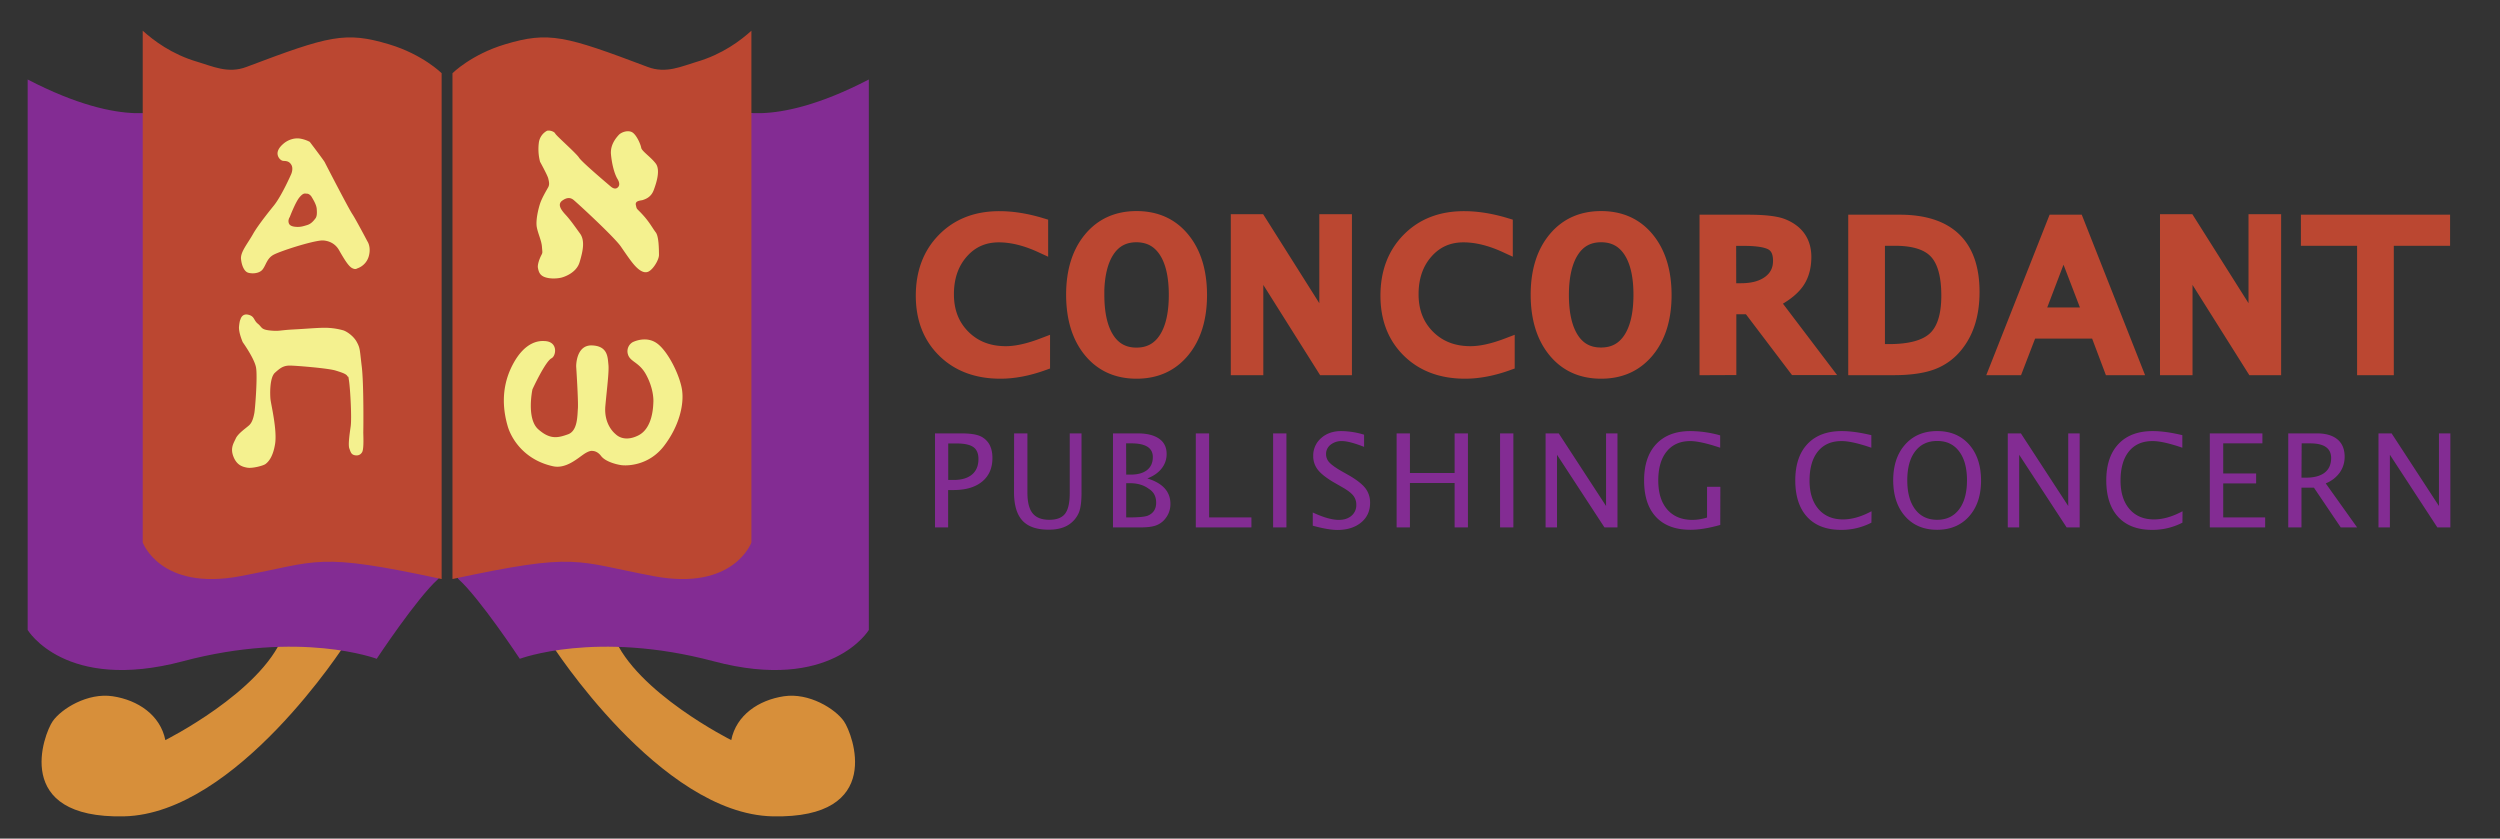 <svg xmlns="http://www.w3.org/2000/svg" viewBox="0 0 2629.4 882"><rect x="0" y="0" width="2629.4" height="882" fill="#333333" stroke="none"/><g data-name="Layer 4" fill="#d78f3a"><path d="M363.3 677S248.8 856 130.4 858.6s-84.2-86.8-75-100 36.8-30.3 63.2-26.3 50 19.7 55.3 46.1c0 0 100-50 123.7-109.2zM579.7 677s114.4 179 232.9 181.6 84.2-86.8 75-100-36.8-30.3-63.2-26.3-50 19.7-55.3 46.1c0 0-100-50-123.7-109.2z"/></g><g data-name="Layer 2" fill="#832c93"><path d="M29.1 83.6v579s39.5 65.8 163.2 32.9 203.9-2.6 203.9-2.6 42.1-63.7 64.5-83.8-284.3-495.2-284.3-495.2S133 137.6 29.1 83.6z"/><path d="M913.8 83.6v579s-39.5 65.8-163.2 32.9-203.9-2.6-203.9-2.6-42.1-63.7-64.5-83.8 284.2-495.2 284.2-495.2 43.5 23.7 147.4-30.3z"/></g><g data-name="Layer 3" fill="#bb4731"><path d="M150.1 32.3v538.2s18.4 51.3 102.6 35.5 78.9-25.5 211.8 3V77s-19.7-19.7-55.3-30.4c-46-13.8-63.2-9-150 23.8-19.4 7.4-35.9-.8-51.3-5.3-27.3-7.9-46.6-22.7-57.8-32.8zM790.3 32.3v538.2s-18.4 51.3-102.6 35.5-78.9-25.5-211.8 3V77s19.7-19.7 55.3-30.4c46-13.8 63.2-9 150 23.8 19.4 7.4 35.9-.8 51.3-5.3 27.3-7.9 46.7-22.7 57.8-32.8z"/></g><path d="M288.2 216s-16.3 19.8-22 30-13.5 19.1-12.7 26.5 3.5 12.5 6.7 14 12.2 1.8 16-3.1 4.5-11.9 12-15.7 38.1-13.8 50.1-14.8c0 0 12-.9 18.3 10.2s10.3 17.1 13.8 18.9 4.8.5 5.6.2a18.8 18.8 0 0 0 11.9-12.8c2.7-9.8-1.5-15.6-1.5-15.6s-12.3-23.4-16-28.9-27.9-52.3-28.8-54.2-15.8-21.5-15.8-21.5a33.7 33.7 0 0 0-10-3.4c-5.8-1-12.5 1-17.4 5.1s-7 8.1-6.4 11.7 3.5 6.4 5.9 6.6 6-.1 8.5 4.1-.2 10-.2 10-9.7 22.2-18 32.7z" fill="#f5f08f" data-name="Layer 5"/><path d="M304.8 228.2s6-15.8 10.3-20.8 5.7-3.7 7.8-3.7 4.2 2.2 4.8 3.3 5 7.7 5.4 12.5.3 8.1-1.4 10.3-4.3 5.6-8.6 6.9-7.5 2.4-12.8 1.8-6.9-2.7-6.9-6.2a8.5 8.5 0 0 1 1.4-4.1z" fill="#bb4731" data-name="Layer 6"/><g data-name="Layer 7"><path d="M255.3 359.9s12.3 17.1 14 26.7-1 43.9-1.8 47.9-2 9.7-5.6 12.9-11.6 8.6-13.9 13.7-6 10.1-2.5 19.1 9.4 10.8 14.7 11.7 16.8-2.1 19.1-3.9 7.6-6.3 10-20.9-4.2-41.4-4.8-47.1-.9-23 4.7-28 9-7.7 16.4-7.5 39.5 2.8 47.3 5.2 11.2 3.7 12.5 5.9.6-2.5 1.8 5.9 2.9 38.4 1.6 47.2-2.7 19.4-1.4 22.9 1.8 5.9 4.7 6.9 6.7.7 8.8-3 1.1-19.2 1.2-21.3.6-50.5-1.6-68.5-1.6-19.3-5.3-26.1-11.5-11.5-14.3-12.2a72.7 72.7 0 0 0-14.7-2.5c-8.6-.6-21.7.8-37.2 1.6s-15 2.1-24.9 1.1-8.3-3.4-12.9-7.1-3.3-7.9-10.1-9.5-8.2 5-8.2 5-.9 1.1-1.5 7.4 3.9 16.5 3.9 16.5zM575.4 137.5a16.7 16.7 0 0 0-8.6 12.1 52.8 52.8 0 0 0 1.2 20.5s7.8 14.2 8.6 17.5 1.6 6.4 0 9.3-6.6 11.2-8.6 17.3-4.7 17.9-3.4 24.8 4.9 13.9 5.4 20.5.9 5.9-.8 9.2-4.1 9.6-3.4 13.1 1.6 7.8 7.6 9.8 13.4 1.3 17 .4 15.9-5.2 19.2-16.2 6-22.5.5-30.1-10.2-14.4-15.3-19.9-8.7-11.1-3.3-14.9 8.8-2.8 11.4-.9 43.1 39.1 50.1 49.3 11.5 16.7 15.2 20.6 9.2 8.4 14.3 5.5 10.7-12.6 10.6-17.4 0-19.2-3.4-23.6-6.3-10.4-13.5-18.3-6.2-5.2-7.4-10.3 5.4-4.7 7.5-5.5 8.3-2.5 11.2-10.2 7.3-21.3 2.2-28.1-14.7-13-15.3-16.6-4.6-12.8-8.9-15.9-11.8-.8-14.8 2.5-9 10.5-8.1 20.3 3.4 20.2 6.9 26 .8 8.2.8 8.2-2.6 4.2-7.9-.3-30.7-26-33.4-30.4-24-23.1-25-25.3-5.8-3.7-8.6-3zM572.5 358.7c-3.4-.1-19.6-1.4-33.4 25.1s-8.9 51.2-5.2 64.2 17.1 35.7 47.8 42.4c12.9 2.8 24.5-7.2 31.6-12.2s9.9-3.9 9.9-3.9 4.8-.3 9 5.3 15 8.7 21.1 9.6 29.1.7 45.1-20.2 21.1-43.4 19-58.5-14.5-40.7-26.3-49.3-25.7-1.3-25.7-1.3a11 11 0 0 0-5.1 12.3c2.1 8.5 11.8 8.3 19.1 21.6s8 24.8 7.8 28.9-.4 27.6-15.9 35.3-23.3-.9-24.1-1.6-12.3-10-10.5-29.6 4-36.3 3.2-43.4-.3-19.5-17.3-20.1-16.6 22.1-16.6 22.1 2.4 36.7 1.8 44.3-.2 23.5-10.4 27.1-18.6 6-31.3-5.3-6.1-42-6.1-42 13.5-29.4 20.1-32.7c4.9-2.5 7.2-17.7-7.6-18.1z" fill="#f4f18f"/><path d="M1096.9 382.3q-23.7 8.5-44.7 8.5-36.7 0-59.1-22T970.7 311q0-36.3 22.3-58.9t58.3-22.5q20.4 0 43.6 7v21.7q-23.7-10.9-44.4-10.9-23.9 0-39.3 17.5t-15.4 44.6q0 27.3 17.4 44.7t44.7 17.4q16.5 0 39-8.6zM1128.8 310.1q0-36.8 18.1-58.7t48.5-21.9q30.5 0 48.5 21.9t18.1 58.7q0 36.9-18.1 58.8t-48.5 21.9q-30.5 0-48.5-21.9t-18.1-58.8zm25.2 0q0 30.2 10.7 46.6t30.6 16.4q19.9 0 30.7-16.4t10.8-46.6q0-30.1-10.8-46.4t-30.7-16.4q-19.9 0-30.6 16.4t-10.8 46.4zM1302 387.1V232.8h22.4l70.5 111.7h.2V232.8h19.3v154.3h-21.8l-71-112.8h-.4v112.8zM1585.6 382.3q-23.7 8.5-44.7 8.5-36.7 0-59.1-22t-22.4-57.8q0-36.3 22.3-58.9t58.3-22.5q20.4 0 43.6 7v21.7q-23.7-10.9-44.4-10.9-23.9 0-39.3 17.5t-15.4 44.6q0 27.3 17.4 44.7t44.7 17.4q16.5 0 39-8.6zM1617.4 310.1q0-36.8 18.1-58.7t48.5-21.9q30.5 0 48.5 21.9t18.1 58.7q0 36.9-18.1 58.8t-48.5 21.9q-30.5 0-48.5-21.9t-18.1-58.8zm25.2 0q0 30.2 10.7 46.6T1684 373q19.9 0 30.7-16.4t10.8-46.6q0-30.1-10.8-46.4t-30.7-16.3q-19.9 0-30.6 16.4t-10.8 46.4zM1795 387.1V233.3h43q26.8 0 37.3 4.4 22.3 9.2 22.3 32.6 0 16.1-7.7 26.8T1864 317l53.1 70h-28.6l-48.5-64h-21.3v64zm23.6-81.7h12.4q19.1 0 30.2-8.4t11.1-22.7q0-13.3-8.4-18.3t-30.9-4.9h-14.5zM1951.4 387.1V233.3h46.4q76.7 0 76.7 73.8 0 34.2-16.7 55.3a57.9 57.9 0 0 1-25.7 19q-15.3 5.7-40.7 5.7zm23.6-17.7h11.9q33.8 0 48.1-13.4t14.3-45.1q0-32.1-12.9-46t-43.2-13.9H1975zM2100.1 387.1l60.7-153.8h23.6l60.7 153.8h-25l-14.5-38.5h-70.3l-14.8 38.5zm42.2-56.2h56.2l-28.2-73.5zM2279.3 387.1V232.8h22.4l70.5 111.7h.2V232.8h19.3v154.3h-21.8l-71-112.8h-.4v112.8zM2486.6 387.1V251h-59.1v-17.7h141.9V251h-59.2v136.1z" fill="#bb4731" stroke="#bb4731" stroke-miterlimit="10" stroke-width="15"/><path d="M983.4 554.7v-98.9h26.9q11.6 0 17.9 1.9a21 21 0 0 1 10.3 6.7q5.3 6.4 5.3 17.3 0 15.8-10.7 24.7t-29.7 9h-6.2v39.3zm13.9-49.9h5.7q12.5 0 19.3-5.7t6.8-16.3q0-8.8-5.4-12.6t-17.8-3.8h-8.6zM1066.6 455.8h14v62.4q0 14.9 5.5 21.7t17.5 6.8q11.7 0 16.6-6.4t4.9-21.6v-62.9h12.4v62.7q0 13-2.5 19.9a27.9 27.9 0 0 1-9.2 12.2q-8.3 6.5-22.8 6.5-18.8 0-27.6-9.5t-8.9-29.6zM1170.6 554.7v-98.9h25.7q14.8 0 22.8 5.6t7.9 16.2a23.9 23.9 0 0 1-5.3 15.2q-5.3 6.7-15 10.4 24.3 7.4 24.3 26.8a24.2 24.2 0 0 1-5.3 15.4 21.9 21.9 0 0 1-9.8 7.2q-5.7 2.1-16 2.1zm13.9-55.5h4.5q11.3 0 17.4-4.8t6.1-13.7q0-14.4-22.6-14.4h-5.5zm0 45h2.9q15.4 0 19.9-1.9 8.7-3.7 8.7-13.6t-7.9-14.7q-7.9-5.8-19.7-5.8h-3.9zM1257.7 554.7v-98.9h14v88.4h44.5v10.5zM1339 554.7v-98.9h14v98.9zM1380.7 552.9V539q16.7 7.8 27.5 7.8 8.2 0 13.3-4.4a14.4 14.4 0 0 0 5-11.4 15.2 15.2 0 0 0-3.3-9.9q-3.3-4.1-12.2-9.1l-6.8-3.9q-12.6-7.2-17.8-13.6a22.8 22.8 0 0 1-5.2-14.8 24.2 24.2 0 0 1 8.3-18.9q8.3-7.4 21.1-7.4a84 84 0 0 1 24.1 3.8V470q-15.6-6.1-23.3-6.1a18.4 18.4 0 0 0-12 3.9 12.1 12.1 0 0 0-4.7 9.8 12.6 12.6 0 0 0 3.5 8.8q3.5 3.8 12.7 9.1l7.1 4q12.8 7.3 17.9 13.8a24.5 24.5 0 0 1 5.1 15.6q0 12.9-9.5 20.7t-25.2 7.8q-10.1-.2-25.6-4.5zM1468.9 554.7v-98.9h14v41.7h47v-41.7h14v98.9h-14V508h-47v46.7zM1577.7 554.7v-98.9h14v98.9zM1625.6 554.7v-98.9h13.8l49.8 76.4v-76.4h12v98.9h-13.7l-49.9-76.4v76.4zM1809.3 552.1q-18 5.1-31.3 5.1-23.6 0-36.2-13.4t-12.6-38.5q0-24.7 12.8-38.3t36-13.6a117.9 117.9 0 0 1 31.2 4.5v13q-20.5-6.9-31.3-7-16 0-24.9 10.9t-8.9 30.6q0 19.6 9.5 30.5t26.6 10.9a52.3 52.3 0 0 0 15.2-2.5V512h14zM1968.3 549.7a68.6 68.6 0 0 1-31.9 7.6q-23.1 0-35.6-13.5t-12.6-38.4q0-24.8 12.8-38.4t36.1-13.6q13.2 0 31.1 4.3v13.2q-20.3-7-31.3-7-16.1 0-24.9 10.9t-8.8 30.7q0 19 9.4 29.9t25.8 10.9q14 0 30-8.6zM2037.4 557.2q-21.1 0-33.6-14.1t-12.6-37.8q0-23.7 12.6-37.8t33.6-14.1q21.1 0 33.6 14.1t12.6 37.8q0 23.7-12.6 37.8t-33.6 14.1zm0-10.5q14.8 0 23.1-11t8.3-30.6q0-19.4-8.3-30.4t-23.1-10.9q-14.8 0-23.1 10.9t-8.3 30.4q0 19.6 8.3 30.6t23.1 11zM2111.7 554.7v-98.9h13.8l49.8 76.4v-76.4h12v98.9h-13.7l-49.9-76.4v76.4zM2295.4 549.7a68.6 68.6 0 0 1-31.9 7.6q-23.1 0-35.6-13.5t-12.6-38.4q0-24.8 12.8-38.4t36.1-13.6q13.2 0 31.1 4.3v13.2q-20.3-7-31.3-7-16.1 0-24.9 10.9t-8.8 30.7q0 19 9.4 29.9t25.8 10.9q14 0 30-8.6zM2324.2 554.7v-98.9h55.3v10.5h-41.2V498h34.6v10.4h-34.6v35.8h44.1v10.5zM2406.7 554.7v-98.9h29.9q14.2 0 21.8 6.3t7.6 18.2a28.2 28.2 0 0 1-5.2 16.8 33.2 33.2 0 0 1-14.7 11.3l33 46.3h-17.2l-28.2-41.8h-13.1v41.8zm13.9-52.3h4.6q13 0 19.8-5.3t6.8-15.4q0-15.4-22.2-15.4h-8.8zM2501.6 554.7v-98.9h13.8l49.8 76.4v-76.4h12v98.9h-13.7l-49.9-76.4v76.4z" fill="#832c93"/></g></svg>
